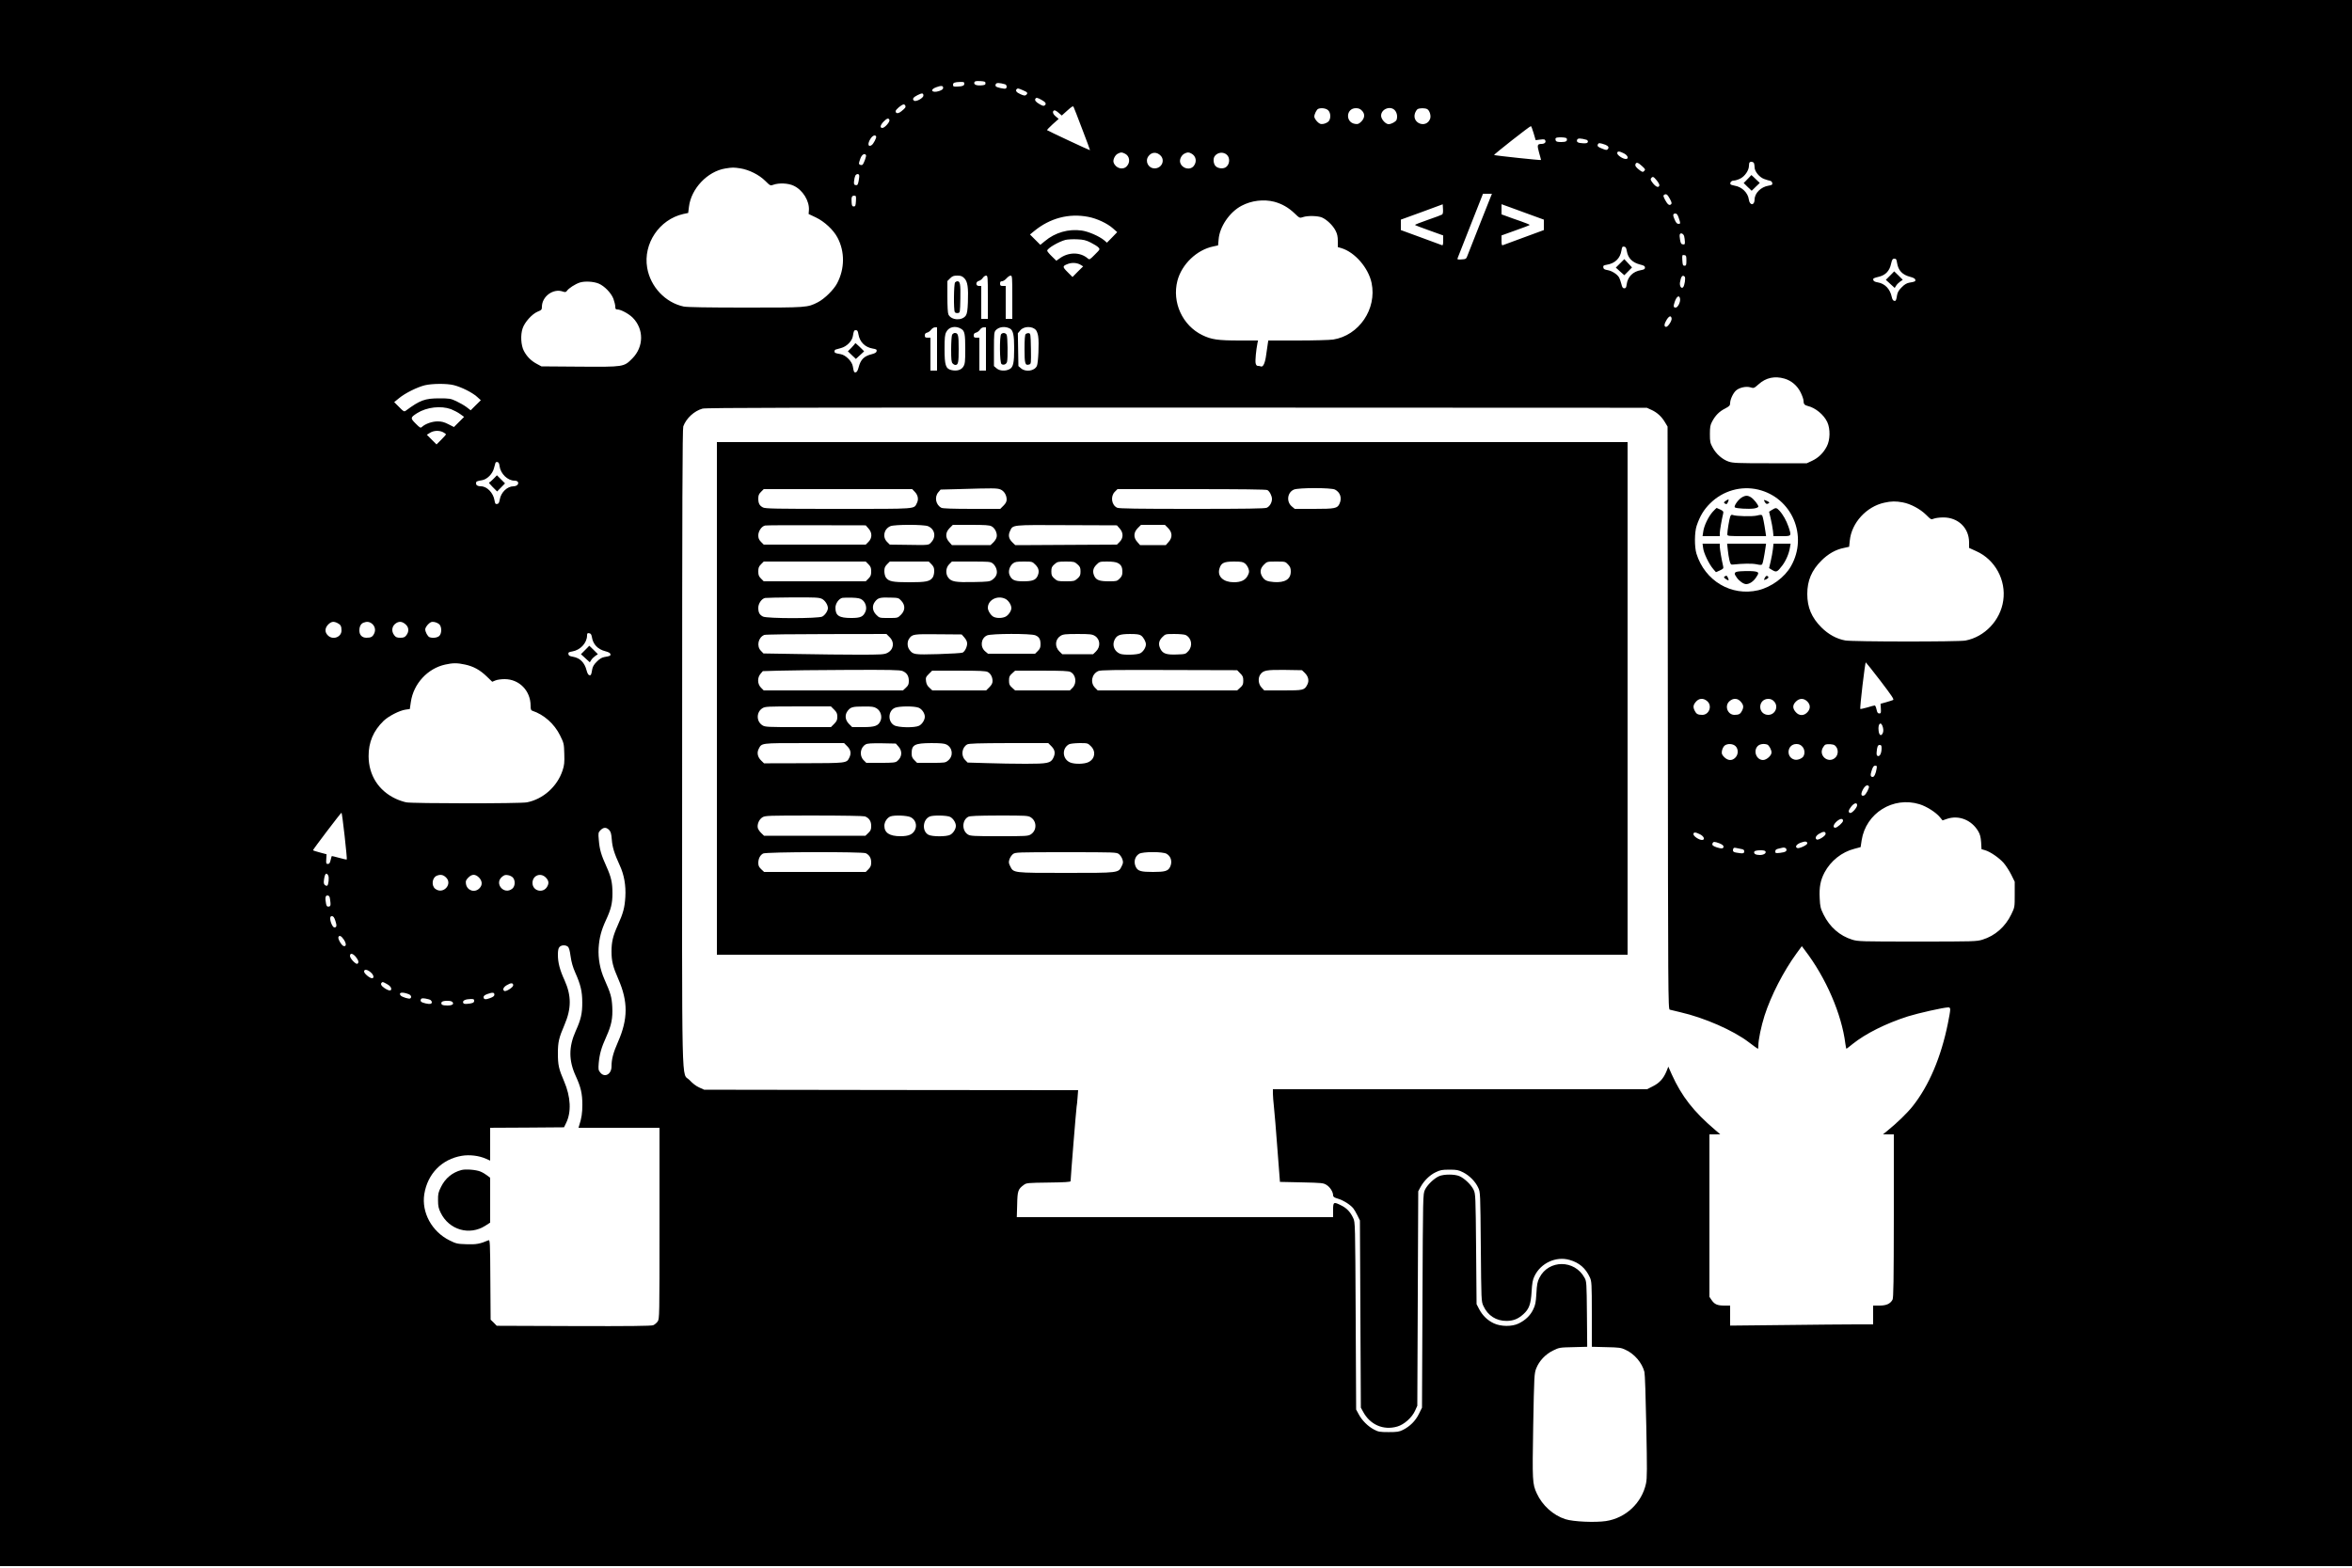 <?xml version="1.0" standalone="no"?>
<!DOCTYPE svg PUBLIC "-//W3C//DTD SVG 20010904//EN"
 "http://www.w3.org/TR/2001/REC-SVG-20010904/DTD/svg10.dtd">
<svg version="1.0" xmlns="http://www.w3.org/2000/svg"
 width="2500pt" height="1667pt" viewBox="0 0 2500 1667"
 preserveAspectRatio="xMidYMid meet">

<g transform="translate(0,1667) scale(0.1,-0.1)"
fill="#000000" stroke="none">
<path d="M0 8345 l0 -8325 12500 0 12500 0 0 8325 0 8325 -12500 0 -12500 0 0
-8325z m10475 7440 c0 -17 -8 -20 -48 -23 -52 -3 -79 10 -70 34 4 11 19 14 62
12 48 -3 56 -6 56 -23z m-225 -4 c0 -21 -17 -29 -65 -31 -49 -3 -55 -1 -55 19
0 22 16 28 78 30 35 1 42 -2 42 -18z m433 -7 c20 -6 23 -40 5 -46 -15 -5 -89
11 -102 23 -5 4 -6 15 -2 24 6 17 39 16 99 -1z m-658 -38 c0 -14 -12 -23 -43
-34 -76 -25 -105 15 -29 41 52 19 72 17 72 -7z m849 -26 c49 -20 55 -30 32
-50 -12 -9 -24 -7 -60 9 -42 18 -56 38 -39 54 10 10 17 9 67 -13z m-1059 -56
c0 -27 -80 -70 -100 -54 -21 17 -8 36 38 59 48 24 62 23 62 -5z m1256 -46 c44
-24 54 -42 34 -58 -11 -9 -23 -6 -54 12 -41 23 -56 42 -45 59 8 14 23 11 65
-13z m-1448 -61 c6 -17 1 -25 -41 -59 -34 -28 -62 -28 -62 1 1 17 65 71 86 71
6 0 14 -6 17 -13z m1881 -252 c47 -121 83 -221 82 -222 -3 -3 -448 206 -456
213 -3 3 24 31 59 63 l64 57 -32 27 c-32 26 -38 56 -14 64 6 2 26 -9 45 -26
l34 -29 59 53 c50 45 61 51 67 37 5 -9 46 -116 92 -237z m2613 203 c28 -26 31
-86 6 -117 -10 -12 -35 -24 -55 -28 -32 -5 -41 -1 -68 25 -16 17 -30 40 -30
52 0 26 25 77 42 83 32 13 83 6 105 -15z m358 -3 c35 -34 33 -78 -5 -117 -27
-26 -36 -30 -68 -25 -104 17 -95 167 10 167 28 0 46 -7 63 -25z m354 -1 c21
-26 27 -67 15 -99 -8 -19 -55 -45 -84 -45 -33 0 -80 53 -80 90 0 73 104 111
149 54z m341 16 c26 -14 43 -71 31 -103 -40 -106 -196 -49 -161 59 7 19 19 38
28 44 22 12 78 13 102 0z m-5716 -115 c7 -20 -50 -85 -75 -85 -29 0 -23 30 13
67 35 36 53 41 62 18z m6847 -140 l22 -75 48 6 c41 5 50 4 55 -11 8 -19 -10
-35 -41 -35 -45 -1 -48 -12 -26 -92 12 -41 21 -76 21 -79 0 -5 -482 46 -499
53 -8 3 377 306 391 307 4 1 17 -33 29 -74z m-6988 -37 c5 -13 -29 -78 -47
-90 -39 -28 -48 14 -13 67 22 35 51 46 60 23z m7340 -20 c9 -28 -6 -38 -58
-38 -39 0 -54 4 -59 16 -3 9 -4 20 0 25 8 14 112 11 117 -3z m210 -14 c10 -3
17 -13 15 -22 -3 -13 -14 -17 -52 -15 -54 2 -72 13 -62 38 6 17 39 16 99 -1z
m201 -53 c31 -13 41 -28 26 -46 -10 -12 -18 -12 -53 2 -53 20 -61 28 -53 48 6
18 25 16 80 -4z m196 -91 c44 -22 56 -60 21 -60 -32 0 -91 40 -91 61 0 24 21
24 70 -1z m-5300 -5 c48 -25 56 -91 17 -132 -41 -45 -118 -23 -140 39 -10 27
13 77 42 93 34 18 46 18 81 0z m379 -22 c46 -52 7 -133 -66 -133 -67 0 -105
74 -67 128 34 48 92 50 133 5z m324 25 c50 -26 62 -86 26 -132 -40 -51 -128
-28 -145 38 -8 32 14 77 46 93 31 16 46 16 73 1z m378 -14 c35 -32 31 -100 -9
-130 -27 -21 -83 -17 -109 8 -26 24 -32 83 -10 110 31 40 91 46 128 12z
m-3836 -3 c6 -11 -24 -93 -38 -103 -13 -8 -37 1 -37 15 0 6 7 31 16 54 16 41
44 57 59 34z m9439 -87 c3 -9 6 -28 6 -43 0 -43 51 -106 102 -124 24 -9 52
-17 63 -19 11 -2 21 -12 23 -24 3 -18 -4 -22 -40 -28 -81 -13 -148 -80 -148
-148 -1 -65 -52 -65 -61 0 -9 72 -74 136 -151 148 -21 4 -41 10 -43 14 -11 17
8 40 33 40 14 0 45 9 69 21 49 24 93 88 93 136 0 16 3 33 7 36 12 13 41 7 47
-9z m-1190 -30 c35 -32 37 -37 23 -51 -14 -14 -18 -14 -45 5 -41 30 -55 49
-48 67 9 24 28 18 70 -21z m-9584 -24 c93 -15 200 -69 264 -133 53 -52 54 -53
87 -41 59 21 157 17 214 -10 98 -45 171 -164 163 -263 l-3 -38 78 -37 c90 -43
186 -132 229 -214 79 -148 78 -331 -4 -486 -37 -70 -135 -166 -206 -202 -110
-56 -115 -56 -769 -56 -400 0 -620 4 -655 11 -195 41 -354 209 -389 412 -44
257 129 514 384 572 l52 11 8 65 c23 194 197 377 387 408 77 12 87 12 160 1z
m1262 -72 c3 -7 0 -34 -5 -61 -8 -41 -13 -48 -31 -45 -18 3 -21 9 -18 42 2 22
8 48 13 58 11 20 35 24 41 6z m8477 -55 c18 -21 30 -45 29 -53 -6 -29 -34 -20
-67 20 -26 33 -30 44 -21 55 18 22 25 19 59 -22z m-1871 -445 c-66 -167 -127
-323 -137 -348 -16 -44 -18 -45 -65 -48 -43 -3 -48 -1 -42 15 4 10 66 168 138
351 l131 332 47 0 48 0 -120 -302z m2012 247 c18 -34 22 -47 13 -56 -18 -18
-37 -5 -64 45 -20 39 -22 48 -10 55 22 14 35 4 61 -44z m-8652 -22 c-3 -50 -6
-58 -23 -58 -16 0 -21 8 -23 44 -4 55 2 71 28 71 19 0 21 -5 18 -57z m4447 -8
c81 -22 150 -61 215 -123 53 -51 55 -52 90 -40 49 17 158 14 201 -4 53 -23
117 -85 145 -140 18 -35 24 -63 24 -111 l0 -64 38 -11 c143 -43 287 -209 321
-370 58 -277 -134 -559 -409 -602 -36 -5 -205 -10 -377 -10 l-312 0 -5 -32
c-3 -18 -11 -71 -17 -117 -11 -88 -32 -136 -56 -127 -8 4 -23 6 -33 6 -12 0
-20 10 -24 30 -5 28 5 138 20 213 l6 27 -194 0 c-235 0 -301 10 -398 57 -212
103 -324 349 -265 578 46 176 206 329 381 365 l51 11 6 64 c10 134 116 290
243 357 105 56 235 72 349 43z m1783 -136 c-7 -5 -75 -30 -150 -56 -76 -26
-138 -51 -138 -54 0 -3 68 -29 150 -58 l150 -54 0 -54 c0 -40 -3 -54 -12 -50
-7 2 -109 40 -225 83 l-213 78 0 55 0 56 223 81 222 82 3 -51 c2 -33 -1 -53
-10 -58z m934 0 l148 -54 0 -56 0 -55 -212 -78 c-117 -43 -219 -81 -225 -83
-10 -4 -13 10 -13 50 l0 54 150 54 c83 29 150 55 150 58 0 3 -44 21 -98 40
-53 18 -121 42 -149 53 l-53 19 0 54 0 54 78 -28 c42 -16 143 -53 224 -82z
m1582 -36 c20 -59 20 -63 -4 -63 -15 0 -26 13 -40 46 -22 49 -19 64 10 64 13
0 23 -14 34 -47z m-6279 12 c93 -17 206 -70 266 -124 l44 -39 -54 -56 -55 -56
-30 26 c-54 44 -167 93 -238 103 -140 20 -283 -21 -391 -112 l-49 -40 -55 55
-55 55 44 36 c168 138 369 191 573 152z m6336 -205 c4 -14 7 -40 8 -58 1 -29
-2 -33 -21 -30 -18 2 -24 12 -30 48 -5 25 -6 51 -3 58 8 21 38 9 46 -18z
m-6307 -69 c34 -17 71 -40 81 -51 19 -21 18 -21 -38 -77 -52 -53 -57 -56 -74
-41 -80 70 -207 70 -301 0 l-34 -24 -49 48 c-27 26 -49 53 -48 59 1 25 122 96
195 115 22 5 76 8 122 6 68 -3 95 -9 146 -35z m5698 -91 c13 -76 60 -122 143
-143 39 -9 50 -16 50 -32 0 -15 -9 -21 -43 -27 -85 -14 -141 -70 -152 -153 -4
-32 -9 -40 -25 -40 -15 0 -23 10 -31 46 -7 25 -17 56 -23 67 -19 35 -76 72
-122 80 -35 6 -45 12 -47 29 -3 18 3 23 35 28 89 14 145 68 158 153 6 37 10
43 28 40 17 -2 23 -13 29 -48z m633 -100 c0 -48 -2 -55 -20 -55 -17 0 -20 8
-23 58 -3 56 -2 58 20 55 21 -3 23 -8 23 -58z m2239 -23 c13 -83 56 -129 143
-151 31 -8 49 -18 51 -29 4 -19 -3 -22 -63 -32 -28 -5 -52 -19 -81 -49 -30
-29 -44 -53 -49 -81 -10 -60 -13 -67 -32 -63 -11 2 -20 17 -25 41 -18 85 -72
142 -149 155 -30 5 -45 13 -47 25 -4 18 -1 20 67 37 64 17 106 62 121 133 11
48 17 57 35 57 19 0 24 -7 29 -43z m-8675 -24 l24 -15 -57 -56 -56 -57 -52 52
c-58 58 -57 65 8 89 44 15 97 10 133 -13z m-1239 -141 c35 -36 44 -97 38 -257
-3 -83 -9 -119 -21 -138 -39 -60 -157 -53 -186 10 -7 14 -11 89 -11 189 l0
166 29 29 c24 24 38 29 76 29 38 0 52 -5 75 -28z m250 -202 l0 -230 -35 0 -35
0 0 175 0 175 -25 0 c-36 0 -36 45 0 54 14 4 32 17 41 31 9 14 25 25 35 25 18
0 19 -11 19 -230z m260 0 l0 -230 -35 0 -35 0 0 175 0 175 -30 0 c-25 0 -30 4
-30 25 0 19 5 25 21 25 11 0 33 14 47 30 15 17 34 30 44 30 17 0 18 -16 18
-230z m7147 219 c12 -12 -1 -97 -17 -113 -19 -19 -39 13 -33 52 10 63 27 84
50 61z m-11543 -74 c61 -26 132 -99 156 -161 11 -30 20 -68 20 -84 0 -24 4
-30 23 -30 36 0 119 -45 161 -86 122 -122 120 -311 -3 -435 -91 -91 -88 -90
-562 -87 l-404 3 -50 27 c-60 32 -105 77 -137 138 -31 60 -37 169 -13 239 22
66 100 153 160 178 40 16 45 21 45 51 0 110 120 198 221 163 27 -9 34 -8 45 7
19 28 88 72 136 88 52 17 147 12 202 -11z m11494 -162 c5 -35 -24 -93 -47 -93
-24 0 -26 13 -10 61 21 61 50 77 57 32z m-90 -209 c4 -25 -39 -89 -58 -89 -25
0 -22 31 5 75 27 43 48 48 53 14z m-7550 -111 c36 -22 42 -54 42 -216 0 -133
-3 -156 -20 -184 -22 -37 -71 -51 -129 -37 -59 15 -71 51 -71 224 0 118 3 152
18 180 27 56 100 71 160 33z m515 5 c36 -18 47 -70 47 -210 0 -159 -10 -202
-50 -223 -45 -23 -104 -19 -137 9 l-28 24 0 180 c0 163 2 182 19 201 34 37 98
45 149 19z m279 -18 c9 -11 20 -41 23 -65 11 -68 1 -286 -14 -316 -26 -54
-119 -67 -168 -25 l-28 24 -3 175 -3 174 26 31 c38 46 130 47 167 2z m-1052
-200 l0 -230 -35 0 -35 0 0 175 0 175 -30 0 c-25 0 -30 4 -30 24 0 17 7 26 25
30 13 3 32 17 42 31 10 13 28 25 41 25 l22 0 0 -230z m520 0 l0 -230 -35 0
-35 0 0 175 0 175 -30 0 c-25 0 -30 4 -30 24 0 17 7 26 25 30 14 4 32 17 41
31 10 15 26 25 40 25 l24 0 0 -230z m-1356 158 c14 -84 70 -140 154 -154 36
-6 43 -10 40 -27 -2 -14 -16 -23 -50 -32 -85 -21 -120 -57 -142 -142 -8 -31
-18 -49 -29 -51 -19 -4 -22 3 -32 63 -9 54 -76 121 -130 130 -58 10 -65 13
-65 30 0 9 6 17 13 19 6 2 32 9 57 16 60 16 116 73 125 125 10 60 13 65 33 65
15 0 21 -10 26 -42z m9843 -473 c75 -22 136 -74 172 -146 17 -34 31 -74 31
-88 0 -36 10 -48 45 -57 82 -19 172 -94 208 -172 33 -72 31 -190 -6 -259 -36
-69 -88 -120 -156 -152 l-56 -26 -390 0 c-350 0 -395 2 -442 18 -66 23 -131
80 -168 148 -27 49 -30 63 -30 144 0 74 4 97 23 132 34 65 76 108 137 139 48
25 55 33 55 59 1 39 31 104 61 132 36 33 109 49 155 35 36 -11 38 -10 87 33
77 70 171 90 274 60z m-14142 -70 c82 -21 193 -77 244 -122 l42 -38 -54 -53
-54 -54 -44 34 c-24 18 -73 46 -109 63 -60 28 -73 30 -180 30 -153 0 -205 -19
-355 -130 -20 -14 -24 -12 -73 38 l-52 52 53 43 c64 53 192 116 272 136 80 19
236 20 310 1z m-31 -255 c29 -12 73 -34 96 -51 l43 -31 -54 -54 -54 -54 -59
30 c-45 23 -72 30 -115 30 -57 0 -128 -25 -164 -57 -17 -16 -21 -14 -69 34
-58 58 -57 64 16 111 102 64 253 81 360 42z m12761 -8 c60 -28 107 -71 143
-132 l27 -45 3 -3097 c2 -2935 3 -3097 20 -3102 9 -3 60 -15 112 -27 257 -59
563 -193 728 -319 50 -38 94 -70 97 -70 3 0 5 15 5 34 0 62 30 206 66 319 69
214 202 472 339 660 l57 78 34 -45 c224 -293 390 -679 429 -993 4 -29 9 -53
11 -53 2 0 32 23 66 51 137 110 354 219 589 294 109 34 380 95 427 95 29 0 28
-11 -3 -169 -73 -362 -202 -664 -375 -882 -59 -74 -168 -180 -275 -266 l-40
-32 58 -1 57 0 0 -867 c-1 -687 -3 -873 -14 -891 -24 -43 -65 -62 -138 -62
l-68 0 0 -100 0 -100 -188 0 c-104 0 -446 -3 -760 -7 l-572 -6 0 106 0 107
-62 0 c-74 0 -104 13 -135 59 l-23 34 0 863 0 864 58 0 57 1 -55 47 c-229 195
-355 357 -460 589 l-37 83 -21 -53 c-32 -75 -74 -121 -144 -156 l-61 -31
-1989 0 -1988 0 0 -45 c0 -24 5 -88 11 -142 6 -54 23 -255 37 -448 l27 -350
230 -5 c217 -5 232 -6 266 -28 37 -23 69 -74 69 -110 0 -16 12 -24 53 -36 53
-15 125 -60 160 -100 10 -12 30 -46 45 -76 l27 -55 5 -995 5 -995 23 -42 c74
-140 217 -202 364 -159 73 21 156 95 189 168 l24 53 5 1140 5 1140 23 43 c36
67 98 129 161 159 49 24 68 28 146 28 80 0 97 -3 148 -29 68 -35 130 -98 160
-164 22 -46 22 -59 27 -627 5 -579 5 -580 28 -630 47 -102 136 -159 247 -158
72 1 121 21 177 71 61 55 80 106 88 242 5 88 12 126 30 162 66 140 230 216
375 173 102 -29 170 -89 214 -185 19 -42 21 -65 21 -392 l0 -346 153 -4 c139
-3 157 -5 207 -29 94 -44 173 -136 199 -234 6 -23 14 -266 20 -580 9 -455 9
-550 -3 -606 -44 -207 -215 -368 -426 -400 -114 -17 -349 -7 -431 20 -129 41
-246 147 -304 274 -47 102 -48 132 -38 722 10 531 11 552 32 607 31 79 97 150
179 190 65 32 71 33 215 36 l148 4 -3 346 c-3 334 -4 349 -25 387 -105 195
-382 195 -480 1 -21 -42 -27 -70 -32 -166 -6 -99 -11 -125 -35 -173 -30 -63
-84 -114 -155 -148 -70 -34 -187 -33 -262 2 -68 32 -120 82 -157 152 l-27 52
-5 585 c-5 567 -6 586 -26 630 -24 52 -96 122 -151 146 -51 22 -165 22 -216 0
-55 -24 -127 -94 -151 -146 -21 -45 -21 -54 -26 -1180 l-5 -1135 -33 -67 c-36
-74 -96 -133 -170 -170 -40 -20 -63 -23 -152 -23 -94 0 -110 3 -155 27 -65 34
-129 98 -163 163 l-27 50 -5 995 c-5 983 -5 996 -26 1040 -30 65 -68 105 -126
134 -83 42 -88 39 -88 -49 l0 -75 -1681 0 -1681 0 4 134 c3 146 9 164 72 210
26 20 43 21 262 24 172 2 234 6 234 15 0 34 60 775 64 792 3 11 7 55 10 97 l6
78 -1988 2 -1987 3 -53 24 c-32 14 -71 44 -101 77 -90 98 -81 -279 -80 3533 0
2565 3 3394 12 3418 32 87 117 165 205 189 38 10 1032 12 5042 11 l4995 -2 50
-23z m-12845 -237 c17 -9 30 -19 30 -23 0 -4 -23 -30 -50 -57 l-50 -50 -52 52
-51 51 34 21 c40 25 98 27 139 6z m600 -361 c11 -81 86 -154 159 -154 35 0 50
-22 31 -45 -7 -8 -26 -15 -42 -15 -66 0 -133 -64 -146 -141 -6 -34 -12 -45
-28 -47 -18 -3 -22 4 -28 40 -13 79 -80 148 -144 148 -34 0 -52 11 -52 31 0
21 5 24 65 34 52 9 109 65 125 125 7 25 14 51 16 58 2 8 12 12 21 10 13 -2 20
-16 23 -44z m13378 -249 c358 -85 533 -491 349 -814 -67 -119 -209 -223 -348
-256 -286 -67 -567 99 -657 389 -22 73 -21 226 2 296 35 104 77 173 145 240
135 133 327 188 509 145z m1537 -136 c83 -15 185 -70 248 -132 51 -51 54 -53
82 -41 17 7 62 13 100 13 158 1 274 -111 275 -264 l0 -60 77 -35 c199 -89 318
-307 286 -525 -30 -210 -197 -386 -402 -425 -75 -14 -1199 -13 -1277 1 -93 17
-180 65 -254 139 -104 104 -150 213 -150 355 0 142 46 251 150 355 72 72 153
118 240 135 l55 12 7 67 c19 188 177 361 368 402 71 16 122 17 195 3z m-16636
-1284 c32 -16 41 -33 41 -78 0 -71 -93 -105 -145 -52 -35 34 -33 78 4 116 33
32 58 36 100 14z m364 -5 c33 -26 43 -70 23 -108 -17 -34 -34 -42 -82 -42 -45
0 -74 29 -74 76 0 44 15 72 43 84 36 14 63 11 90 -10z m356 -6 c38 -31 41 -78
10 -118 -16 -21 -29 -26 -64 -26 -35 0 -48 5 -64 26 -36 45 -25 104 24 132 32
18 61 14 94 -14z m364 -5 c24 -30 22 -94 -3 -119 -20 -20 -71 -27 -105 -14
-19 8 -45 55 -45 84 0 12 14 35 30 52 27 26 36 30 68 25 20 -4 45 -16 55 -28z
m1618 -130 c12 -79 62 -132 145 -153 31 -8 50 -18 52 -29 4 -19 -3 -22 -63
-32 -28 -5 -52 -19 -81 -49 -30 -29 -44 -53 -49 -81 -10 -60 -13 -67 -31 -63
-11 2 -21 21 -29 51 -21 83 -70 132 -145 145 -35 6 -46 12 -48 28 -3 18 4 22
40 28 86 14 157 90 158 169 0 24 4 28 22 25 17 -2 24 -12 29 -39z m13698 -469
c121 -159 146 -196 133 -202 -10 -4 -43 -15 -75 -24 l-58 -16 3 -51 c3 -46 1
-52 -17 -52 -15 0 -22 10 -29 43 -5 23 -13 42 -19 42 -5 0 -41 -9 -79 -21 -39
-11 -72 -18 -74 -16 -8 7 50 497 58 495 4 -2 75 -91 157 -198z m-15046 175
c89 -19 159 -57 231 -127 l58 -56 34 14 c18 8 62 14 98 14 155 0 276 -123 276
-283 0 -36 4 -49 18 -53 124 -41 234 -139 295 -262 41 -83 42 -89 45 -196 3
-93 0 -122 -18 -176 -56 -172 -208 -307 -380 -340 -71 -14 -1209 -13 -1281 0
-30 6 -81 23 -114 39 -181 85 -286 250 -287 451 -1 149 51 271 159 376 55 52
170 111 235 120 l44 6 11 75 c28 194 178 357 366 398 81 18 128 18 210 0z
m13203 -389 c57 -48 22 -146 -52 -146 -46 0 -63 9 -79 41 -21 40 -19 63 11 98
33 39 80 42 120 7z m358 -7 c30 -35 32 -58 11 -98 -16 -32 -33 -41 -79 -41
-74 0 -109 98 -52 146 40 35 87 32 120 -7z m351 6 c54 -53 16 -145 -60 -145
-49 0 -85 36 -85 85 0 49 36 85 85 85 25 0 44 -8 60 -25z m349 3 c40 -35 43
-78 11 -116 -38 -45 -92 -45 -129 -1 -34 40 -33 74 3 110 36 36 79 38 115 7z
m810 -281 c6 -25 6 -45 -2 -62 -17 -36 -39 -22 -44 28 -9 77 28 104 46 34z
m-1567 -199 c32 -30 32 -90 -2 -123 -34 -35 -78 -33 -117 5 -26 27 -30 36 -25
68 4 20 16 45 28 55 30 24 87 22 116 -5z m338 16 c19 -8 45 -55 45 -84 0 -33
-53 -80 -90 -80 -70 0 -107 95 -58 147 21 23 67 30 103 17z m370 -19 c26 -25
33 -72 15 -104 -13 -25 -64 -45 -95 -37 -96 24 -80 166 20 166 25 0 44 -8 60
-25z m347 11 c42 -32 43 -103 0 -136 -72 -57 -171 26 -128 108 9 17 21 32 28
35 25 10 83 6 100 -7z m498 -30 c0 -51 -17 -88 -38 -84 -13 3 -16 12 -15 38 5
62 12 80 33 80 16 0 20 -7 20 -34z m-53 -218 c-8 -52 -25 -88 -41 -88 -25 0
-28 19 -11 70 13 38 21 50 37 50 18 0 20 -5 15 -32z m-82 -188 c8 -13 -32 -90
-51 -97 -32 -12 -38 15 -13 62 23 43 50 58 64 35z m538 -190 c75 -23 174 -86
216 -137 l29 -35 46 16 c126 43 262 -11 333 -131 20 -34 27 -63 31 -118 l4
-73 38 -11 c55 -16 150 -81 198 -136 23 -27 59 -82 80 -124 l37 -75 0 -135 c0
-136 0 -136 -36 -211 -64 -133 -173 -229 -307 -270 -61 -19 -94 -20 -692 -20
-598 0 -631 1 -692 20 -133 41 -239 134 -305 267 -32 66 -37 83 -41 174 -6
120 8 190 51 273 66 124 184 218 317 252 l67 18 11 73 c45 289 335 469 615
383z m-663 -10 c0 -27 -57 -90 -76 -83 -21 8 -17 30 14 69 30 38 62 45 62 14z
m-16077 -326 c15 -136 26 -249 23 -251 -2 -3 -39 5 -81 17 -42 12 -78 20 -79
18 -1 -2 -7 -21 -12 -43 -7 -30 -14 -40 -29 -40 -18 0 -20 6 -17 51 l3 52 -71
19 c-39 10 -72 21 -73 24 -2 6 296 399 303 399 3 0 18 -111 33 -246z m15927
160 c0 -19 -61 -73 -82 -74 -30 0 -21 36 17 69 35 30 65 33 65 5z m-13116 -97
c18 -19 24 -38 29 -104 6 -81 26 -146 85 -274 46 -99 66 -213 59 -334 -7 -115
-22 -172 -82 -305 -50 -112 -65 -175 -65 -275 0 -103 15 -163 72 -293 105
-240 104 -426 -3 -669 -51 -116 -69 -184 -69 -261 0 -84 -74 -123 -120 -64
-20 24 -21 35 -16 99 9 99 28 165 80 280 56 125 70 196 64 321 -6 102 -16 139
-83 290 -47 106 -68 220 -62 333 7 108 28 189 78 297 54 116 69 179 69 284 0
114 -13 173 -65 288 -55 121 -72 179 -80 279 -7 76 -6 80 18 105 32 32 61 33
91 3z m12931 -42 c0 -22 -77 -71 -95 -60 -21 13 -9 41 28 62 43 26 67 25 67
-2z m-1335 -5 c44 -22 56 -60 21 -60 -32 0 -91 40 -91 61 0 24 21 24 70 -1z
m1140 -97 c0 -17 -86 -57 -106 -49 -28 11 -10 40 36 57 48 18 70 15 70 -8z
m-933 1 c29 -12 43 -23 43 -35 0 -22 -21 -24 -71 -8 -44 15 -53 24 -46 43 8
20 21 20 74 0z m226 -59 c28 -4 37 -11 37 -25 0 -25 -13 -27 -82 -15 -27 4
-38 11 -38 24 0 23 10 32 29 27 9 -2 33 -7 54 -11z m484 -1 c9 -23 -8 -34 -65
-41 -48 -5 -52 -4 -52 15 0 15 8 23 28 28 15 3 32 7 37 9 25 8 46 4 52 -11z
m-222 -24 c13 -20 -17 -40 -59 -40 -45 0 -68 14 -59 36 6 17 108 20 118 4z
m-15276 -258 c11 -21 3 -100 -11 -108 -5 -3 -16 0 -25 7 -11 10 -14 24 -9 57
9 65 25 81 45 44z m1247 -16 c83 -70 -24 -192 -110 -125 -43 34 -33 119 17
139 37 15 65 11 93 -14z m355 -5 c37 -38 39 -82 4 -116 -50 -50 -130 -23 -142
47 -5 32 -1 41 25 68 39 39 74 39 113 1z m362 -2 c27 -33 23 -93 -9 -118 -87
-68 -192 55 -109 126 23 20 36 24 64 19 20 -3 44 -15 54 -27z m348 2 c31 -31
36 -59 17 -94 -41 -79 -158 -52 -158 36 0 79 85 114 141 58z m-2296 -213 c3
-13 6 -39 8 -58 2 -29 -2 -36 -19 -38 -17 -2 -23 4 -28 29 -12 61 -8 89 14 89
12 0 22 -8 25 -22z m60 -248 c17 -52 14 -70 -11 -70 -17 0 -44 58 -44 95 0 18
5 25 19 25 14 0 24 -13 36 -50z m91 -201 c27 -43 26 -73 -3 -67 -21 4 -63 76
-56 95 9 24 32 13 59 -28z m2378 -72 c14 -10 22 -38 31 -104 9 -63 24 -116 50
-174 56 -126 74 -199 74 -314 1 -118 -14 -184 -70 -307 -75 -168 -75 -313 1
-478 54 -118 70 -187 70 -305 0 -88 -8 -142 -34 -222 l-7 -23 430 0 431 0 0
-1016 c0 -995 0 -1016 -20 -1044 -11 -15 -32 -33 -47 -39 -21 -8 -247 -11
-845 -9 l-818 3 -32 33 -33 32 -3 426 c-2 398 -4 425 -20 418 -89 -38 -130
-46 -233 -42 -98 3 -111 6 -181 41 -188 93 -299 297 -268 492 35 216 186 371
398 407 83 14 184 2 259 -32 l43 -19 0 174 0 175 393 2 392 3 22 45 c58 116
50 279 -21 444 -57 132 -66 174 -66 298 0 119 11 165 70 302 74 173 75 309 1
474 -51 111 -71 189 -71 271 0 46 5 70 17 83 19 21 62 24 87 5z m-2251 -111
c29 -37 34 -60 16 -72 -16 -10 -79 56 -79 83 0 34 30 29 63 -11z m156 -162
c33 -27 42 -64 15 -64 -24 0 -84 50 -84 71 0 27 33 24 69 -7z m176 -127 c25
-14 41 -31 43 -45 5 -30 -23 -29 -71 3 -35 24 -45 43 -30 58 9 10 14 9 58 -16z
m1340 -12 c0 -22 -77 -71 -95 -60 -21 13 -9 41 28 62 43 26 67 25 67 -2z
m-1112 -94 c27 -10 36 -34 17 -46 -13 -8 -87 15 -101 31 -27 33 16 41 84 15z
m912 -6 c0 -14 -13 -24 -45 -36 -50 -19 -70 -15 -70 11 0 12 14 23 43 33 53
19 72 17 72 -8z m-677 -58 c6 -5 12 -15 12 -22 0 -19 -20 -23 -65 -13 -47 11
-60 21 -52 42 5 13 15 15 49 10 24 -4 49 -11 56 -17z m462 -7 c0 -21 -18 -28
-80 -33 -26 -1 -35 2 -38 16 -4 21 28 35 81 36 30 1 37 -2 37 -19z m-233 -11
c23 -23 2 -39 -52 -39 -55 0 -71 10 -61 35 7 18 96 21 113 4z"/>
<path d="M18575 14766 l-41 -42 42 -41 43 -41 43 42 43 41 -44 42 c-25 24 -45
43 -45 42 -1 0 -19 -20 -41 -43z"/>
<path d="M17220 13870 l-45 -45 45 -41 45 -40 41 41 41 42 -41 44 -41 44 -45
-45z"/>
<path d="M20090 13740 l-45 -45 47 -43 47 -43 16 25 c9 14 29 33 43 43 l27 18
-45 45 -46 45 -44 -45z"/>
<path d="M10152 13668 c-14 -14 -17 -295 -3 -316 4 -8 19 -12 32 -10 24 3 24
3 27 157 3 152 -3 181 -32 181 -7 0 -17 -5 -24 -12z"/>
<path d="M10120 13111 c-5 -11 -10 -80 -10 -155 0 -109 3 -138 16 -150 8 -9
21 -16 28 -16 31 0 36 25 36 170 0 150 -5 170 -42 170 -9 0 -22 -9 -28 -19z"/>
<path d="M10642 13118 c-19 -19 -17 -302 3 -318 19 -16 52 -4 59 23 10 38 7
267 -4 288 -12 21 -40 25 -58 7z"/>
<path d="M10902 13118 c-8 -8 -12 -55 -12 -159 0 -157 6 -178 50 -164 20 6 20
12 18 168 -3 154 -4 162 -23 165 -11 1 -26 -3 -33 -10z"/>
<path d="M9090 13021 c0 -4 -18 -25 -39 -47 l-39 -39 43 -41 42 -40 44 40 44
41 -47 47 c-27 26 -48 44 -48 39z"/>
<path d="M7620 9245 l0 -2725 4840 0 4840 0 0 2725 0 2725 -4840 0 -4840 0 0
-2725z m3015 2221 c38 -16 65 -60 65 -107 0 -22 -10 -41 -34 -65 l-34 -34
-302 0 c-202 0 -308 4 -323 11 -61 31 -77 115 -33 166 l24 28 189 5 c371 11
412 11 448 -4z m3555 -1 c56 -29 76 -90 48 -150 -22 -50 -49 -55 -272 -55
l-204 0 -31 26 c-60 50 -48 149 22 179 48 21 397 21 437 0z m-4467 -23 c35
-36 43 -81 23 -120 -34 -66 18 -62 -834 -62 -670 0 -777 2 -802 15 -37 19 -50
43 -50 95 0 33 6 48 29 71 l29 29 789 0 789 0 27 -28z m3748 18 c24 -13 49
-61 49 -95 0 -38 -24 -79 -55 -93 -19 -9 -220 -12 -795 -12 -575 0 -776 3
-795 12 -60 27 -74 120 -26 169 l29 29 787 0 c520 0 793 -3 806 -10z m-4240
-408 c41 -45 41 -102 0 -143 l-29 -29 -542 0 -542 0 -29 29 c-22 23 -29 39
-29 69 0 46 36 98 73 105 12 3 257 4 545 3 l524 -1 29 -33z m633 24 c71 -30
89 -110 37 -168 -32 -36 -14 -34 -284 -30 l-159 2 -29 29 c-52 52 -34 137 35
167 44 19 354 19 400 0z m675 -1 c36 -18 63 -73 55 -113 -3 -17 -19 -43 -36
-59 l-29 -28 -205 0 -206 0 -29 33 c-43 47 -41 102 5 148 l34 34 191 0 c149 0
198 -3 220 -15z m1362 -23 c41 -45 41 -102 0 -143 l-29 -29 -384 -2 c-211 -2
-454 -3 -540 -3 l-157 0 -30 29 c-39 38 -47 75 -25 121 31 67 11 65 602 62
l534 -2 29 -33z m515 4 c46 -46 48 -101 5 -148 l-29 -33 -137 0 -137 0 -29 33
c-43 47 -41 102 5 148 l34 34 127 0 127 0 34 -34z m-3185 -385 c24 -24 29 -38
29 -76 0 -38 -5 -52 -29 -76 l-29 -29 -542 0 -542 0 -29 29 c-24 24 -29 38
-29 76 0 38 5 52 29 76 l29 29 542 0 542 0 29 -29z m670 0 c23 -24 29 -38 29
-73 0 -24 -7 -54 -16 -67 -30 -43 -71 -51 -249 -51 -178 0 -219 8 -249 51 -9
13 -16 43 -16 67 0 35 6 49 29 73 l29 29 207 0 207 0 29 -29z m652 8 c15 -11
32 -37 38 -58 14 -46 0 -83 -44 -115 -26 -19 -45 -21 -200 -24 -190 -4 -234 4
-266 45 -33 40 -29 107 8 144 l29 29 205 0 c191 0 206 -1 230 -21z m453 -13
c38 -38 44 -77 20 -125 -21 -39 -56 -51 -150 -51 -93 0 -123 14 -146 69 -15
38 1 92 37 121 21 17 41 20 115 20 89 0 90 0 124 -34z m446 5 c28 -25 33 -36
33 -76 0 -40 -5 -51 -33 -76 -31 -27 -37 -29 -122 -29 -85 0 -91 2 -122 29
-28 25 -33 36 -33 76 0 40 5 51 33 76 31 27 37 29 122 29 85 0 91 -2 122 -29z
m428 14 c37 -19 50 -43 50 -95 0 -33 -6 -48 -29 -71 -28 -28 -34 -29 -115 -29
-96 0 -131 12 -152 51 -24 48 -18 87 20 125 33 33 36 34 115 34 54 0 92 -5
111 -15z m1353 -5 c14 -11 31 -36 37 -55 10 -30 9 -41 -7 -73 -24 -49 -71 -72
-148 -72 -111 0 -177 61 -154 142 17 63 47 78 154 78 77 0 96 -3 118 -20z
m458 -11 c23 -24 29 -41 29 -74 0 -83 -61 -121 -179 -113 -74 6 -101 18 -125
59 -27 45 -21 86 18 125 34 34 34 34 131 34 96 0 97 0 126 -31z m-4956 -365
c33 -15 65 -64 65 -99 0 -29 -30 -74 -60 -90 -43 -22 -587 -22 -630 0 -37 19
-50 43 -50 94 0 45 36 97 73 104 12 2 145 5 295 6 231 1 279 -1 307 -15z m428
-10 c37 -26 54 -83 37 -124 -24 -57 -52 -70 -152 -70 -130 0 -168 25 -168 109
0 45 36 96 73 105 12 2 58 3 103 2 61 -2 87 -7 107 -22z m418 -12 c43 -47 41
-102 -5 -148 -34 -34 -34 -34 -131 -34 -97 0 -97 0 -131 34 -42 42 -47 97 -13
140 31 40 53 46 157 43 92 -2 94 -3 123 -35z m1104 22 c33 -15 65 -64 65 -99
0 -29 -30 -74 -60 -90 -33 -17 -87 -20 -124 -5 -30 11 -66 65 -66 98 0 84 101
136 185 96z m-1229 -408 c55 -55 43 -134 -26 -168 -31 -16 -68 -18 -305 -18
-148 0 -436 3 -640 7 l-370 6 -27 28 c-49 49 -29 143 36 169 11 5 308 9 660 9
l638 1 34 -34z m795 -4 c18 -21 29 -43 29 -63 0 -36 -24 -85 -48 -97 -9 -5
-125 -12 -257 -16 -260 -7 -270 -6 -309 47 -24 32 -25 86 -2 118 33 47 46 49
309 46 l249 -2 29 -33z m754 24 c41 -17 55 -42 55 -96 0 -33 -6 -48 -29 -71
l-29 -29 -250 0 -250 0 -30 25 c-57 48 -46 141 20 170 47 20 464 21 513 1z
m632 -6 c58 -35 64 -116 11 -167 l-29 -28 -164 0 -164 0 -29 28 c-54 52 -48
131 12 168 27 16 51 19 181 19 131 0 154 -3 182 -20z m491 4 c26 -18 52 -65
52 -94 0 -34 -28 -78 -60 -95 -33 -17 -173 -21 -213 -6 -61 24 -88 89 -61 147
25 52 55 63 164 64 71 0 101 -4 118 -16z m475 5 c64 -33 77 -116 28 -171 -29
-32 -32 -33 -124 -36 -108 -4 -147 9 -172 58 -25 49 -19 88 19 126 34 34 34
34 131 34 53 0 106 -5 118 -11z m-3009 -383 c45 -19 66 -52 66 -104 0 -36 -5
-49 -31 -73 l-31 -29 -740 0 -740 0 -29 29 c-39 39 -41 106 -5 148 l24 28 169
5 c92 3 419 7 726 8 458 2 564 0 591 -12z m3588 -24 c28 -27 33 -40 33 -78 0
-39 -5 -50 -33 -75 l-32 -29 -741 0 -741 0 -29 29 c-53 54 -35 146 35 177 25
11 159 13 753 11 l723 -2 32 -33z m687 4 c38 -37 48 -83 27 -124 -31 -60 -41
-62 -259 -62 l-199 0 -29 31 c-34 36 -40 99 -13 138 32 45 65 51 261 49 l182
-3 30 -29z m-3370 10 c31 -17 51 -54 51 -97 0 -22 -10 -41 -34 -65 l-34 -34
-286 0 -286 0 -30 28 c-22 19 -33 39 -37 69 -5 39 -2 46 30 78 l35 35 281 0
c225 0 288 -3 310 -14z m880 0 c58 -30 69 -119 22 -167 l-29 -29 -291 0 -291
0 -32 29 c-28 25 -33 36 -33 76 0 40 5 51 33 76 l32 29 281 0 c223 0 286 -3
308 -14z m-2513 -400 c28 -28 34 -42 34 -76 0 -34 -6 -48 -34 -76 l-34 -34
-348 0 c-326 0 -351 1 -380 19 -20 12 -37 34 -44 55 -16 49 2 101 44 127 29
18 54 19 380 19 l348 0 34 -34z m451 14 c42 -25 62 -85 43 -131 -23 -56 -60
-69 -188 -69 l-114 0 -34 34 c-42 42 -47 97 -13 140 31 39 51 45 169 45 87 1
110 -2 137 -19z m448 6 c35 -15 65 -59 65 -96 0 -34 -28 -78 -60 -95 -46 -24
-225 -21 -267 5 -69 41 -63 154 9 185 44 19 207 20 253 1z m-759 -410 c38 -38
44 -77 20 -124 -28 -55 -31 -55 -485 -56 l-420 -1 -30 29 c-38 37 -48 83 -27
124 33 64 18 62 484 62 l424 0 34 -34z m545 -4 c43 -48 37 -112 -15 -154 -18
-15 -44 -18 -174 -18 l-154 0 -29 29 c-47 48 -36 134 22 167 18 11 62 13 172
12 l149 -3 29 -33z m509 23 c66 -34 76 -121 19 -169 -30 -25 -34 -26 -181 -26
l-150 0 -29 29 c-23 23 -29 38 -29 71 0 92 31 109 208 110 100 0 140 -4 162
-15z m1116 -19 c39 -39 44 -77 18 -127 -27 -52 -60 -59 -291 -59 -114 0 -300
3 -413 7 l-205 6 -27 28 c-46 46 -34 134 23 165 19 10 114 13 443 14 l418 0
34 -34z m420 0 c55 -55 43 -134 -26 -168 -43 -22 -147 -24 -195 -4 -83 35 -91
149 -13 193 14 7 60 12 112 13 87 0 88 0 122 -34z m-2403 -745 c45 -17 67 -51
67 -101 0 -39 -5 -51 -31 -76 l-30 -29 -539 0 -539 0 -30 29 c-16 15 -32 39
-36 53 -9 39 13 92 49 114 29 18 56 19 548 19 298 0 527 -4 541 -9z m487 -9
c50 -25 70 -83 46 -134 -24 -49 -66 -68 -155 -68 -116 0 -171 36 -171 111 0
40 29 85 64 99 40 16 178 11 216 -8z m420 3 c32 -17 60 -61 60 -95 0 -34 -28
-78 -60 -95 -40 -21 -190 -21 -231 0 -72 38 -62 164 15 195 37 15 184 12 216
-5z m856 -4 c42 -26 60 -78 44 -127 -7 -21 -24 -43 -44 -55 -29 -18 -53 -19
-334 -19 -266 0 -307 2 -332 17 -67 39 -67 152 1 189 18 10 95 13 329 14 283
0 307 -1 336 -19z m-1753 -382 c38 -19 57 -51 57 -97 0 -35 -6 -49 -29 -73
l-29 -29 -540 0 -540 0 -31 29 c-24 23 -31 37 -31 68 1 46 19 81 51 99 32 18
1058 20 1092 3z m2690 -9 c14 -11 31 -36 37 -55 10 -30 9 -41 -7 -73 -36 -73
-25 -72 -593 -72 -568 0 -557 -1 -593 72 -16 32 -17 43 -7 73 6 19 23 44 37
55 25 19 39 20 563 20 524 0 538 -1 563 -20z m507 3 c49 -28 63 -88 36 -142
-22 -42 -55 -51 -181 -51 -126 0 -159 9 -181 51 -27 53 -13 113 34 142 39 24
252 24 292 0z"/>
<path d="M5245 11579 c-21 -22 -42 -39 -47 -39 -5 0 12 -21 38 -47 l48 -48 42
43 42 43 -43 43 -43 43 -37 -38z"/>
<path d="M18513 11381 c-39 -24 -86 -92 -73 -105 12 -12 147 -20 204 -12 26 4
46 13 46 20 0 19 -46 77 -77 98 -36 23 -60 23 -100 -1z"/>
<path d="M18341 11344 c-18 -13 -20 -18 -10 -25 21 -13 25 -11 37 16 13 29 6
32 -27 9z"/>
<path d="M18750 11352 c0 -4 6 -16 13 -26 11 -15 18 -16 32 -9 17 10 15 12
-13 27 -18 9 -32 13 -32 8z"/>
<path d="M18205 11229 c-46 -51 -93 -149 -101 -212 l-7 -47 92 0 91 0 0 33 c1
28 19 137 36 207 5 22 0 28 -31 43 -19 9 -37 17 -39 17 -2 0 -20 -19 -41 -41z"/>
<path d="M18834 11249 l-30 -19 17 -72 c10 -40 20 -99 24 -130 l6 -58 90 0
c103 0 103 -1 69 101 -23 66 -58 129 -98 172 -30 31 -36 32 -78 6z"/>
<path d="M18391 11178 c-10 -25 -31 -154 -31 -187 0 -21 5 -21 206 -21 l206 0
-6 43 c-14 95 -28 164 -35 176 -6 9 -18 10 -55 0 -48 -12 -225 -8 -258 6 -13
5 -20 1 -27 -17z"/>
<path d="M18103 10844 c5 -52 63 -173 107 -223 l29 -34 41 18 c37 17 41 22 36
44 -17 72 -35 180 -36 209 l0 32 -91 0 -92 0 6 -46z"/>
<path d="M18365 10825 c3 -36 12 -87 18 -113 11 -42 15 -47 37 -44 103 11 204
13 250 3 41 -9 55 -9 61 1 7 11 21 81 35 176 l6 42 -207 0 -207 0 7 -65z"/>
<path d="M18845 10833 c-4 -32 -14 -91 -24 -131 l-17 -72 35 -21 c43 -25 52
-21 104 47 40 52 73 129 83 194 l7 40 -91 0 -91 0 -6 -57z"/>
<path d="M18460 10591 c-28 -9 -28 -22 1 -62 26 -37 72 -69 99 -69 34 0 75 26
103 67 35 50 34 59 -4 67 -41 8 -167 6 -199 -3z"/>
<path d="M18331 10541 c-10 -7 -8 -12 10 -25 33 -23 40 -20 27 9 -12 27 -16
29 -37 16z"/>
<path d="M18761 10531 c-16 -29 -14 -32 14 -19 25 11 29 28 8 35 -7 3 -16 -5
-22 -16z"/>
<path d="M6220 9760 l-45 -45 47 -43 47 -43 16 25 c9 14 29 33 43 43 l27 18
-45 45 -46 45 -44 -45z"/>
<path d="M4905 4231 c-96 -25 -172 -87 -217 -179 -29 -58 -33 -76 -32 -143 0
-62 6 -87 28 -132 89 -183 306 -246 475 -138 l51 33 0 239 0 238 -33 25 c-18
14 -50 33 -71 41 -45 19 -157 28 -201 16z"/>
</g>
</svg>
